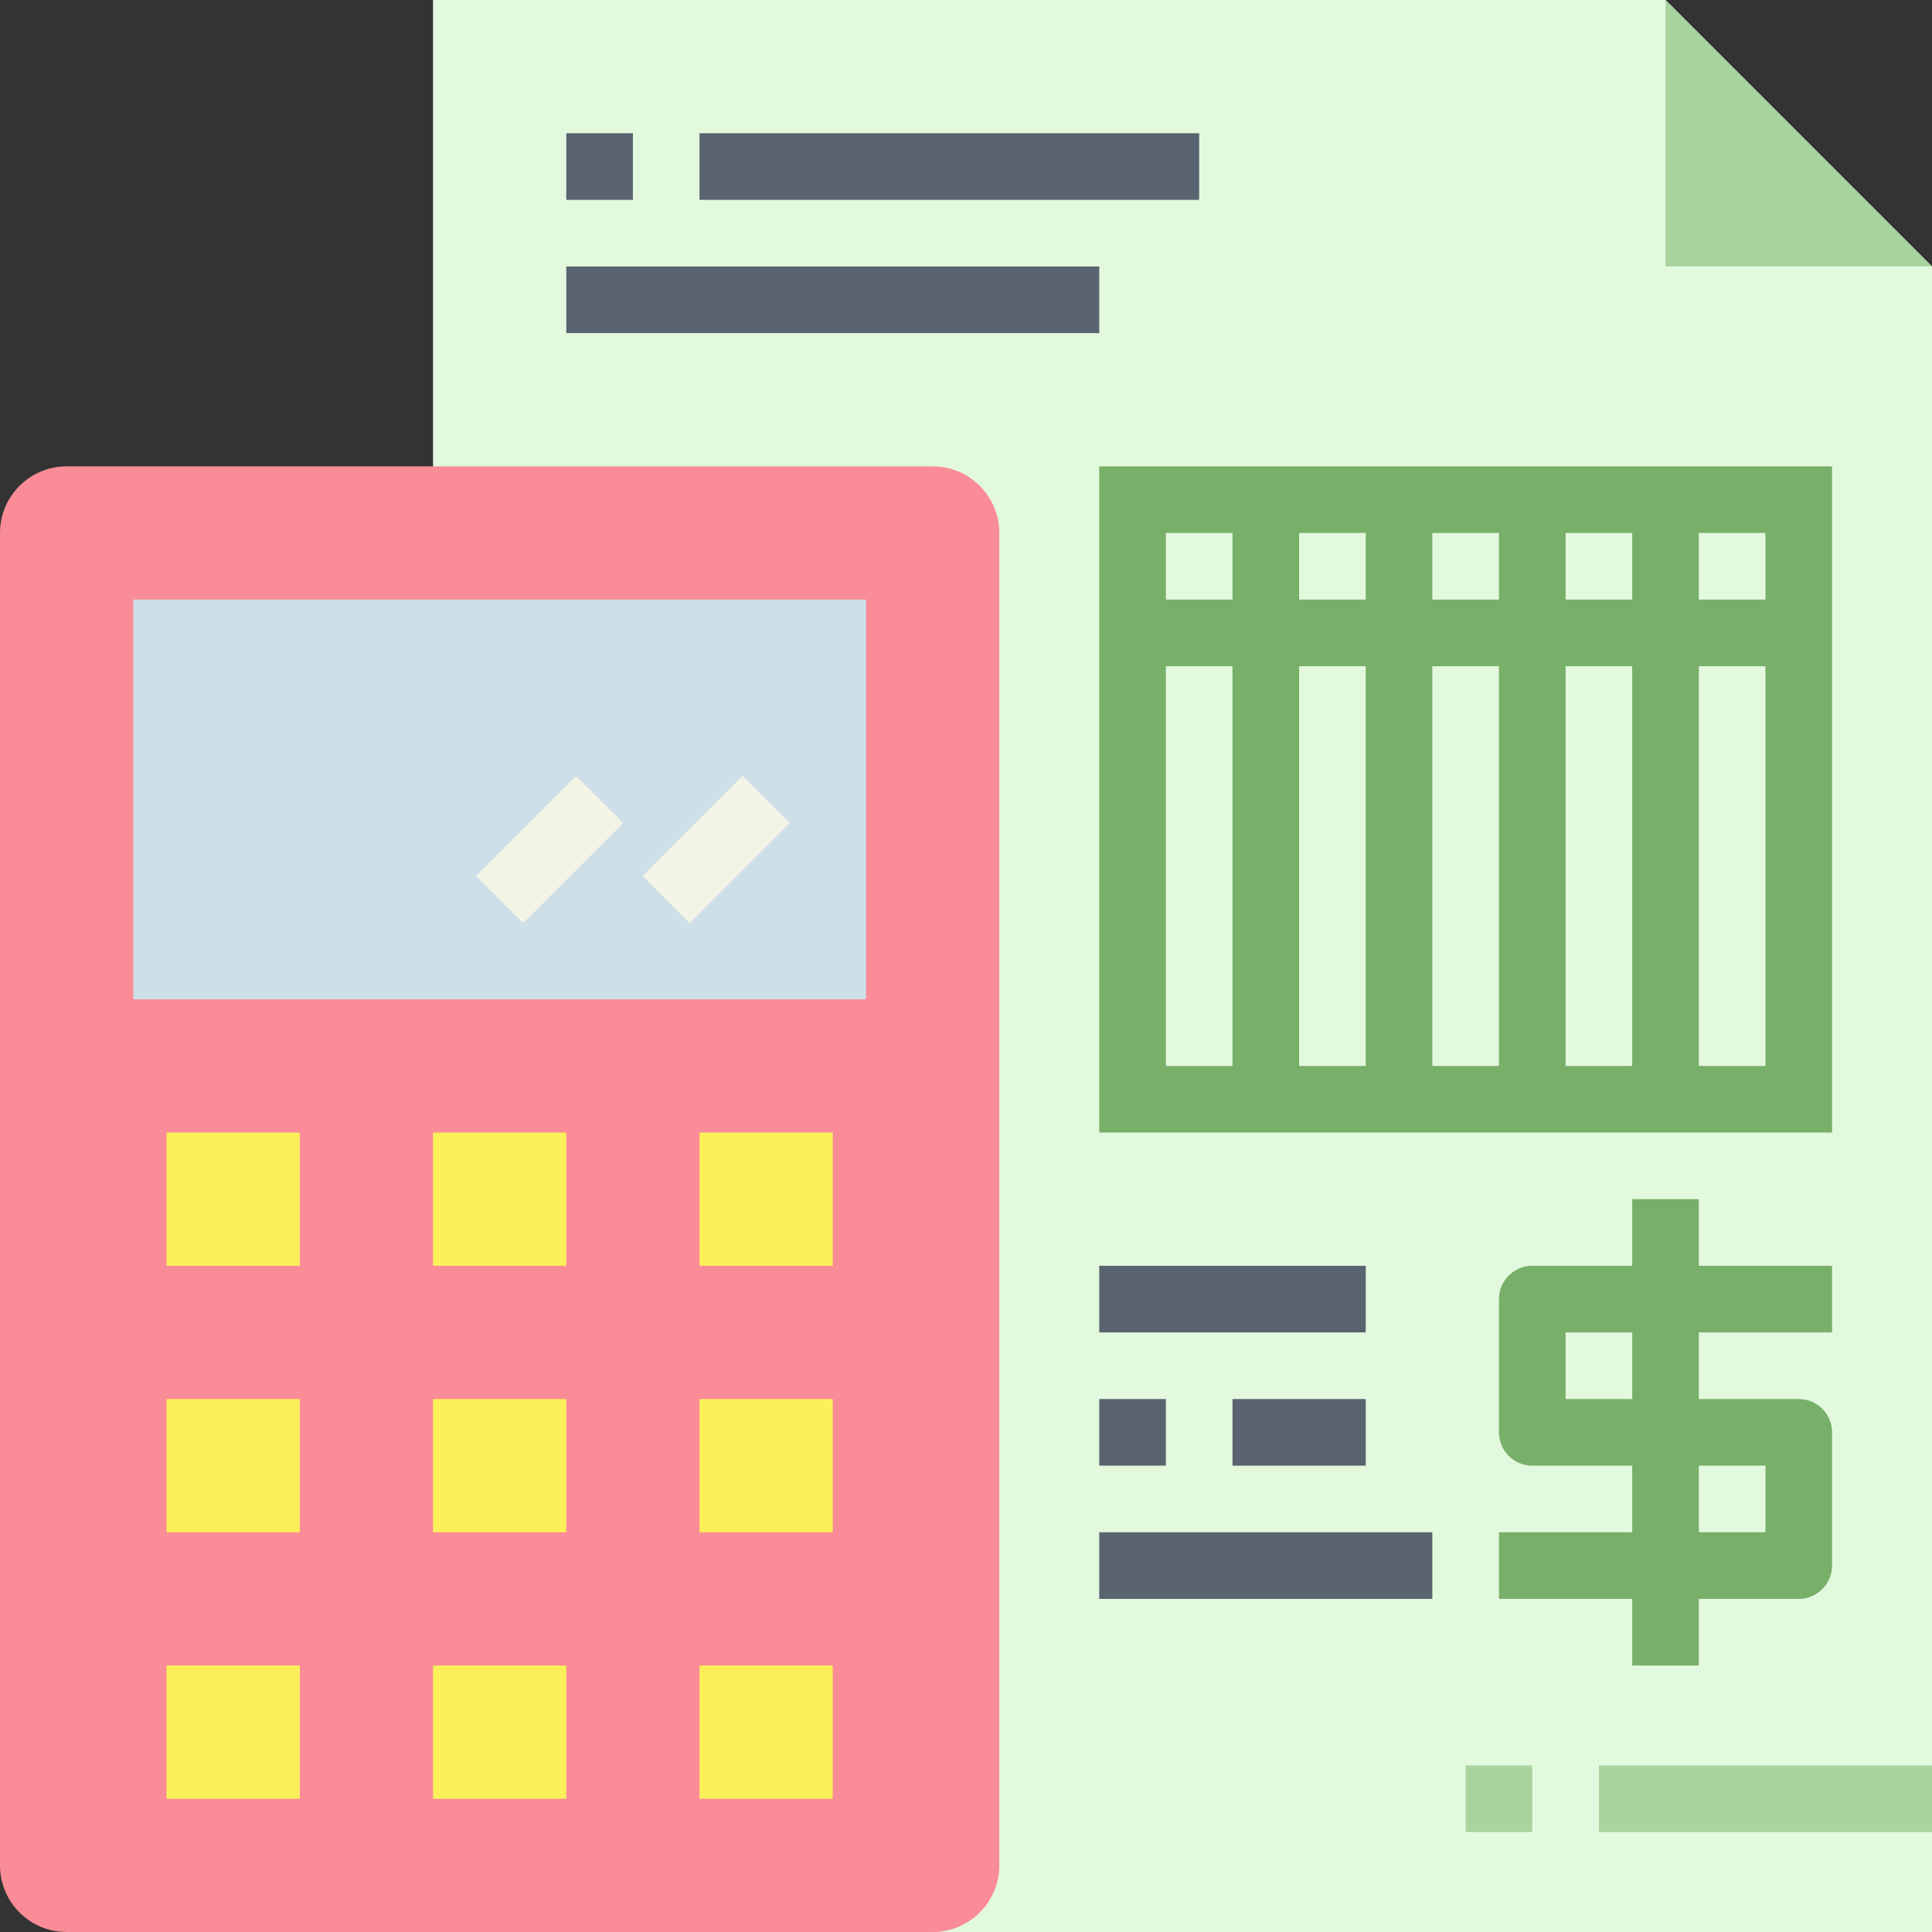 <svg height="464pt" viewBox="0 0 464 464" width="464pt" xmlns="http://www.w3.org/2000/svg"><rect x="0" y="0" width="464" height="464" fill="#333333" stroke="none"/><path d="m104 464h360v-400l-64-64h-296zm0 0" fill="#e3f9de"/><path d="m408 112h-144v160h176v-160zm16 16v16h-16v-16zm-32 0v16h-16v-16zm-32 0v16h-16v-16zm-32 0v16h-16v-16zm-48 0h16v16h-16zm0 128v-96h16v96zm32 0v-96h16v96zm32 0v-96h16v96zm32 0v-96h16v96zm48 0h-16v-96h16zm0 0" fill="#78af69"/><path d="m400 64h64l-64-64zm0 0" fill="#a9d39f"/><path d="m16 112h208c8.836 0 16 7.164 16 16v320c0 8.836-7.164 16-16 16h-208c-8.836 0-16-7.164-16-16v-320c0-8.836 7.164-16 16-16zm0 0" fill="#f98c96"/><g fill="#fcf05a"><path d="m104 272h32v32h-32zm0 0"/><path d="m40 272h32v32h-32zm0 0"/><path d="m168 272h32v32h-32zm0 0"/><path d="m104 336h32v32h-32zm0 0"/><path d="m40 336h32v32h-32zm0 0"/><path d="m168 336h32v32h-32zm0 0"/><path d="m104 400h32v32h-32zm0 0"/><path d="m40 400h32v32h-32zm0 0"/><path d="m168 400h32v32h-32zm0 0"/></g><path d="m32 144h176v96h-176zm0 0" fill="#cfdfe8"/><path d="m154.344 210.344 24-24 11.312 11.312-24 24.004zm0 0" fill="#f4f4e6"/><path d="m114.348 210.34 24-24 11.312 11.312-24 24.004zm0 0" fill="#f4f4e6"/><path d="m384 424h80v16h-80zm0 0" fill="#a9d39f"/><path d="m352 424h16v16h-16zm0 0" fill="#a9d39f"/><path d="m136 32h16v16h-16zm0 0" fill="#5a6470"/><path d="m168 32h120v16h-120zm0 0" fill="#5a6470"/><path d="m136 64h128v16h-128zm0 0" fill="#5a6470"/><path d="m440 320v-16h-32v-16h-16v16h-24c-4.418 0-8 3.582-8 8v32c0 4.418 3.582 8 8 8h24v16h-32v16h32v16h16v-16h24c4.418 0 8-3.582 8-8v-32c0-4.418-3.582-8-8-8h-24v-16zm-16 32v16h-16v-16zm-32-16h-16v-16h16zm0 0" fill="#78af69"/><path d="m264 304h64v16h-64zm0 0" fill="#5a6470"/><path d="m264 336h16v16h-16zm0 0" fill="#5a6470"/><path d="m296 336h32v16h-32zm0 0" fill="#5a6470"/><path d="m264 368h80v16h-80zm0 0" fill="#5a6470"/></svg>